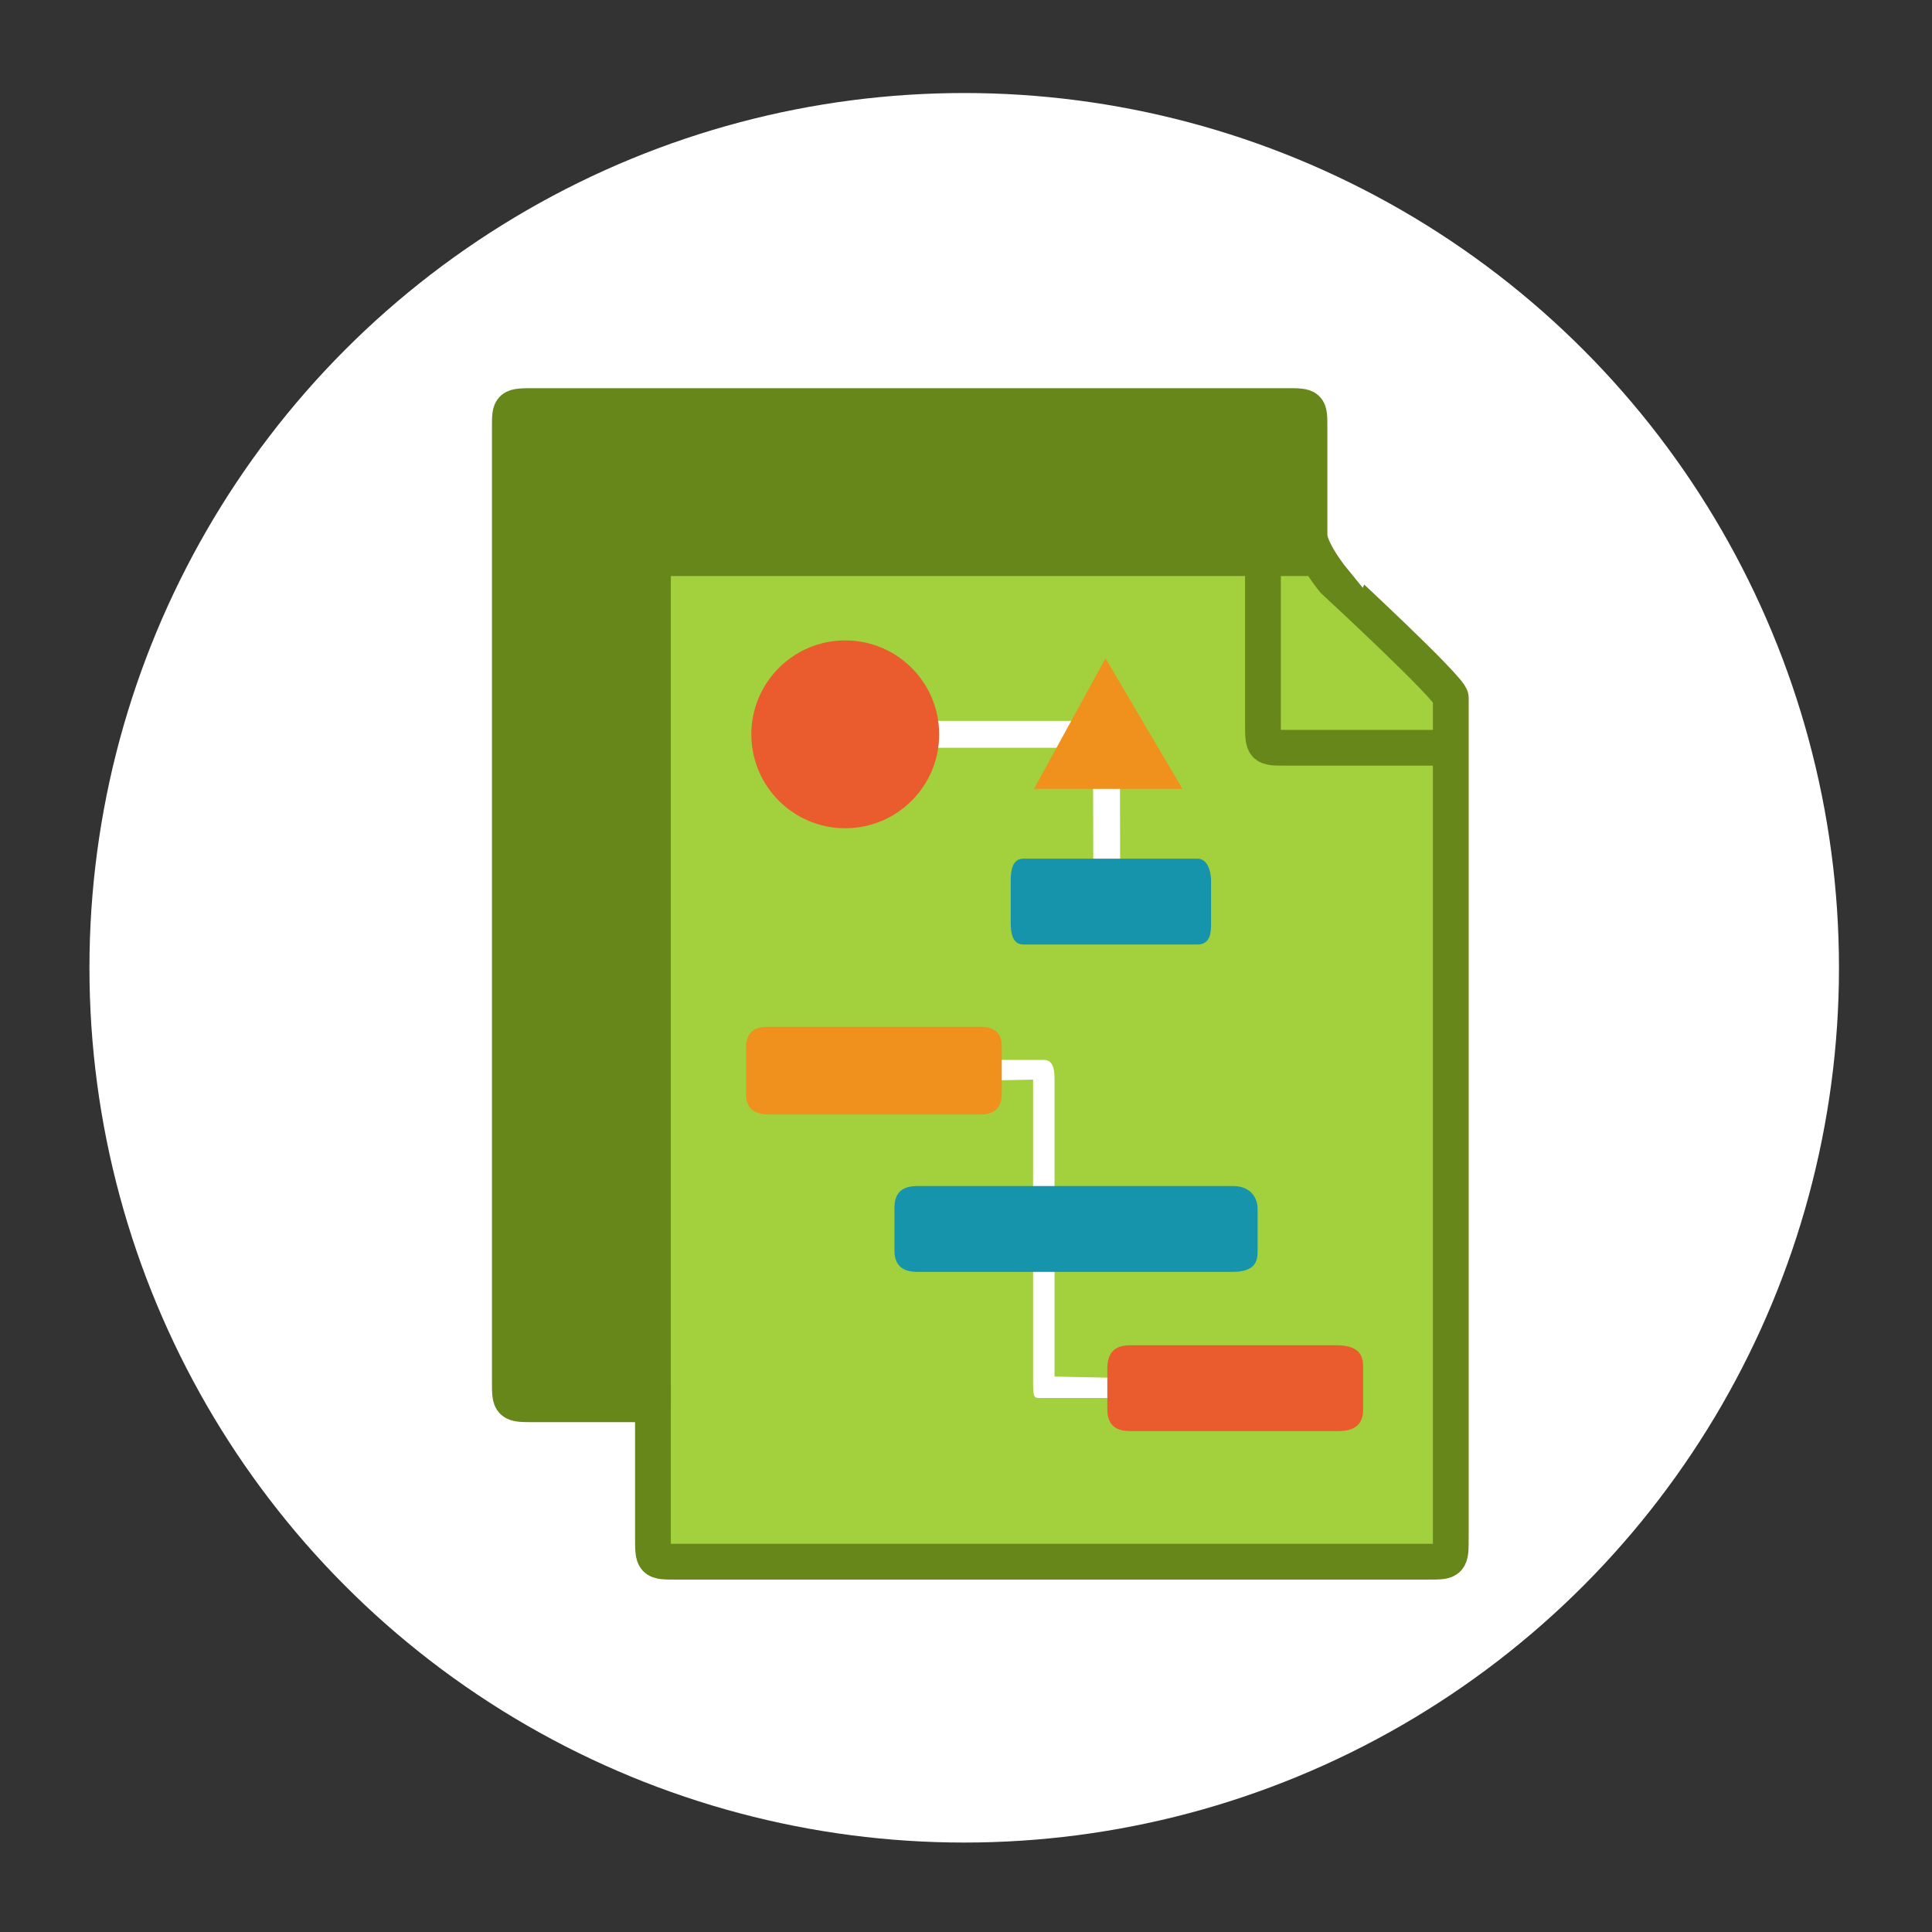 <?xml version="1.0" encoding="utf-8"?>
<!-- Generator: Adobe Illustrator 21.1.0, SVG Export Plug-In . SVG Version: 6.00 Build 0)  -->
<svg version="1.1" id="Capa_1" xmlns="http://www.w3.org/2000/svg" xmlns:xlink="http://www.w3.org/1999/xlink" x="0px" y="0px"
	 viewBox="0 0 1080 1080" enable-background="new 0 0 1080 1080" xml:space="preserve">
<rect x="0" y="0" width="1080" height="1080" fill="#333333" stroke="none"/>
<g id="Capa_1_1_">
</g>
<g id="BASE_CIRCULO">
	<circle fill="#FFFFFF" cx="539" cy="541" r="489"/>
</g>
<g id="HOJAS">
	<path id="Relleno" fill="#A2D13D" d="M352,785c0,0-39.8,0-53,0c-14,0-14,0-14-13c0-133.3,0-399.8,0-533c0-12,0-12,14-12
		c105,0,315,0,420,0c13,0,13,0,13,12c0,15,0,45,0,60c0,9,13.5,25.5,13.5,25.5S811,385,811,390c0,118,0,351.8,0,469c0,14,0,14-13,14
		c-105.1,0-315,0-420,0c-13,0-13,0-13-14c0-18.6,0-74,0-74H352z"/>
	<polygon id="Relleno_x5F_2" fill="#67871A" points="365,785 365,312 732,312 732,227 285,227 285,785 	"/>
	<path id="CONTORNO" fill="none" stroke="#67871A" stroke-width="20" stroke-miterlimit="10" d="M352,785c0,0-39.8,0-53,0
		c-14,0-14,0-14-13c0-133.3,0-399.8,0-533c0-12,0-12,14-12c105,0,315,0,420,0c13,0,13,0,13,12c0,15,0,45,0,60
		c0,9,13.5,25.5,13.5,25.5S811,385,811,390c0,118,0,351.8,0,469c0,14,0,14-13,14c-105.1,0-315,0-420,0c-13,0-13,0-13-14
		c0-18.6,0-74,0-74H352z"/>
	<path fill="none" stroke="#67871A" stroke-width="20" stroke-miterlimit="10" d="M365,785c0,0,0-345,0-460c0-13,0-13,13-13
		c82,0,328,0,328,0s0,69,0,92c0,14,0,14,13,14c19.8,0,92,0,92,0"/>
	<line fill="none" stroke="#67871A" stroke-width="20" stroke-miterlimit="10" x1="732" y1="312" x2="706" y2="312"/>
</g>
<g id="DIAGRAMA">
	<path id="Conecciones" fill="#FFFFFF" d="M525.5,592.5c0,0,43.5,0,58,0c6,0,6,7,6,12c0,41.3,0,165,0,165l46,1v11c0,0-38,0-52,0
		c-6,0-6,1-6-12c0-43,0-166,0-166l-52,1V592.5z"/>
	<path id="Rec_x5F_Naranja" fill="#F0901D" d="M417,610c0-6,0-18,0-24c0-12,8.6-12,13-12c29.5,0,88.5,0,118,0c12,0,12,7.8,12,12
		c0,6,0,18,0,24c0,4.4,0,13-12,13c-26,0-88.5,0-118,0C417,623,417,614.6,417,610z"/>
	<path id="Rec_x5F_Azul" fill="#1594AB" d="M500,699c0-6,0-18,0-24c0-12,9.4-12,14-12c43.8,0,131.3,0,175,0c14,0,14,12,14,12
		s0,18,0,24c0,4.6,0,12-14,12c-43.8,0-131.3,0-175,0C509.4,711,500,711,500,699z"/>
	<path id="Coneccion_1_" fill="#FFFFFF" d="M626,415l0.2,91h-15c0,0-0.2-91.6-0.2-91C611,415.7,626,415,626,415z"/>
	<path id="Rec_x5F_Azul_1_" fill="#1594AB" d="M565,516c0-6,0-18,0-24c0-12,5.2-12,7.7-12c24.1,0,72.4,0,96.6,0c7.7,0,7.7,12,7.7,12
		s0,18,0,24c0,4.6,0,12-7.7,12c-24.1,0-72.4,0-96.6,0C570.2,528,565,528,565,516z"/>
	<path id="Rec_x5F_Rojo" fill="#EA5B2E" d="M619,788c0-5.8,0-17,0-23c0-13,9.2-13,14-13c28.5,0,85.5,0,114,0c15,0,15,8,15,13
		c0,5.8,0,17,0,23c0,12-10.2,12-15,12c-28.5,0-85.5,0-114,0C628.4,800,619,800,619,788z"/>
	<path id="Coneccion" fill="#FFFFFF" d="M472,403h147v15c0,0-148,0-147,0S472,403,472,403z"/>
	<circle id="Círculo" fill="#EA5B2E" cx="472.5" cy="410.5" r="52.5"/>
	<polygon id="Triangulo" fill="#F0901D" points="578,441 661,441 618,368 	"/>
</g>
</svg>
